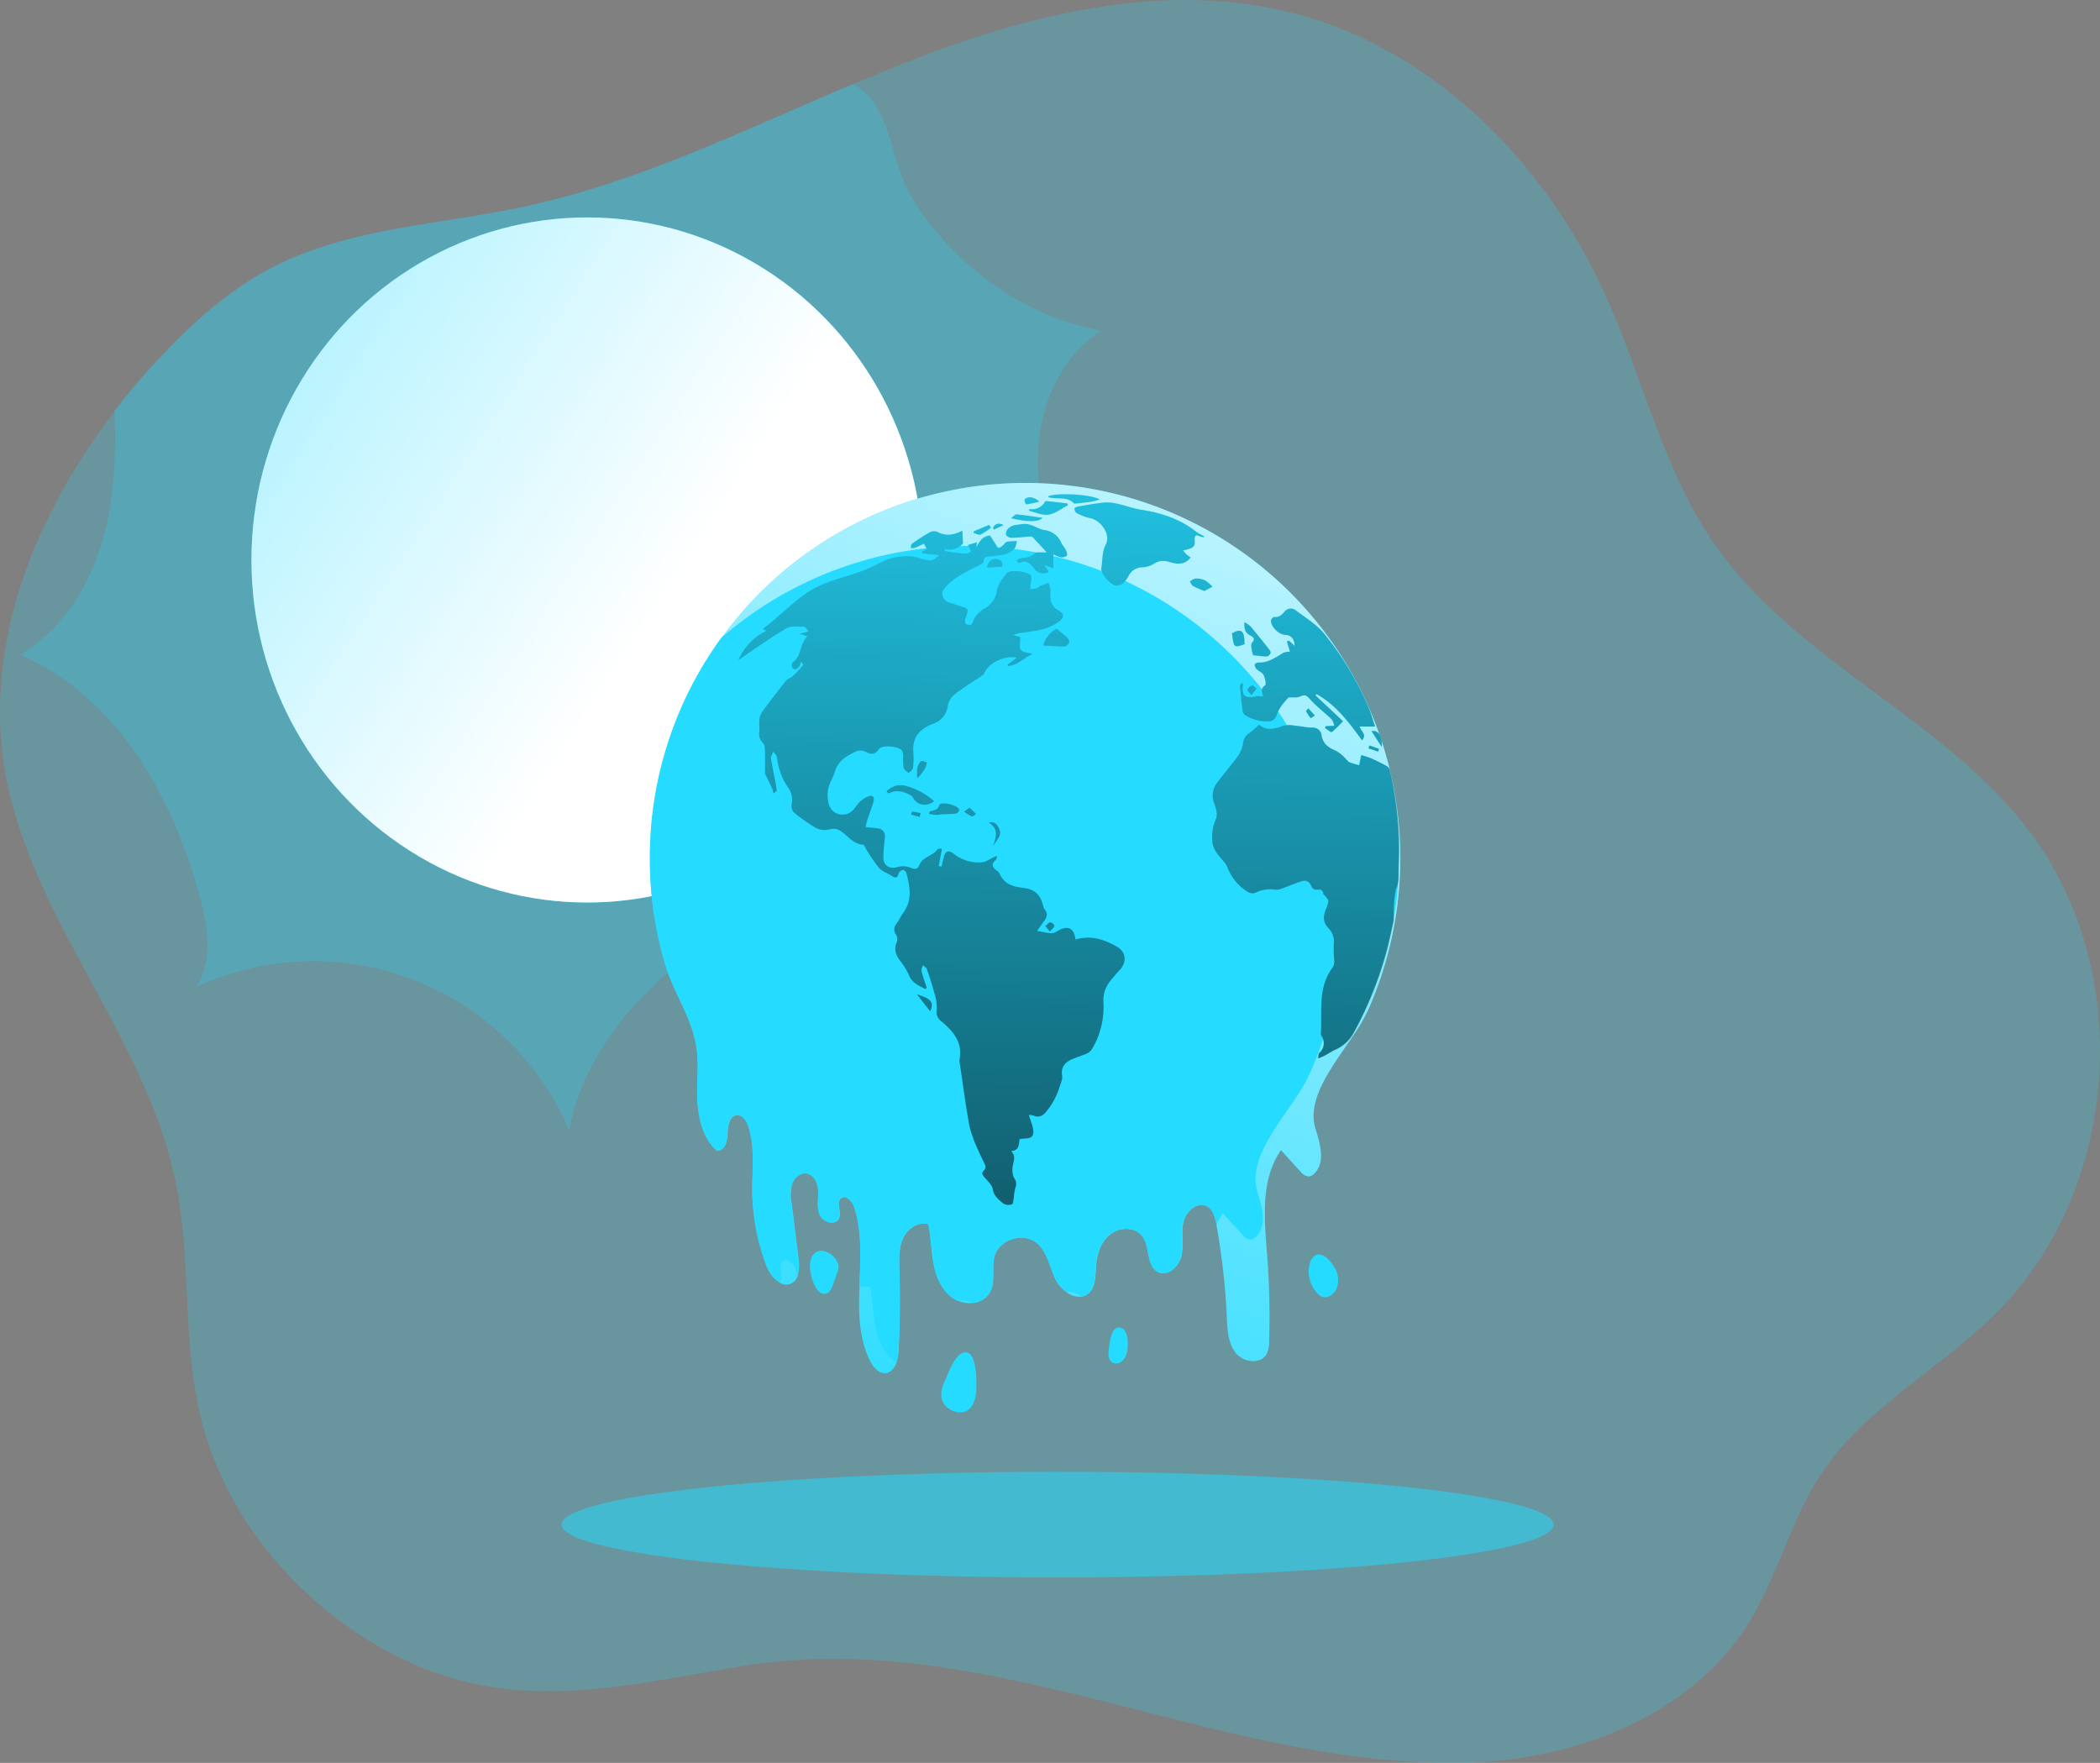 <svg id="Layer_1" data-name="Layer 1" xmlns="http://www.w3.org/2000/svg" xmlns:xlink="http://www.w3.org/1999/xlink" viewBox="0 0 608.15 510.57"><rect x="0" y="0" width="608.15" height="510.57" fill="#808080" stroke="none"/><defs><linearGradient id="linear-gradient" x1="-136.96" y1="-36.06" x2="208.56" y2="187.05" gradientUnits="userSpaceOnUse"><stop offset="0" stop-color="#fff" stop-opacity="0"/><stop offset="0.95" stop-color="#fff"/></linearGradient><linearGradient id="linear-gradient-2" x1="260.65" y1="421.99" x2="429.95" y2="-2.51" xlink:href="#linear-gradient"/><linearGradient id="linear-gradient-3" x1="300.15" y1="85.1" x2="290.28" y2="572.78" gradientUnits="userSpaceOnUse"><stop offset="0" stop-color="#010101" stop-opacity="0"/><stop offset="0.95" stop-color="#010101"/></linearGradient><linearGradient id="linear-gradient-4" x1="408.62" y1="87.36" x2="398.75" y2="575.04" xlink:href="#linear-gradient-3"/><linearGradient id="linear-gradient-5" x1="408.43" y1="87.29" x2="398.55" y2="574.97" xlink:href="#linear-gradient-3"/><linearGradient id="linear-gradient-6" x1="358.64" y1="86.28" x2="348.77" y2="573.96" xlink:href="#linear-gradient-3"/><linearGradient id="linear-gradient-7" x1="328.99" y1="85.68" x2="319.12" y2="573.36" xlink:href="#linear-gradient-3"/><linearGradient id="linear-gradient-8" x1="293.93" y1="84.97" x2="284.06" y2="572.65" xlink:href="#linear-gradient-3"/><linearGradient id="linear-gradient-9" x1="393.51" y1="86.99" x2="383.64" y2="574.67" xlink:href="#linear-gradient-3"/><linearGradient id="linear-gradient-10" x1="335.32" y1="85.81" x2="325.45" y2="573.49" xlink:href="#linear-gradient-3"/><linearGradient id="linear-gradient-11" x1="339.52" y1="85.89" x2="329.64" y2="573.57" xlink:href="#linear-gradient-3"/><linearGradient id="linear-gradient-12" x1="332.25" y1="85.75" x2="322.38" y2="573.42" xlink:href="#linear-gradient-3"/><linearGradient id="linear-gradient-13" x1="303.83" y1="85.17" x2="293.96" y2="572.85" xlink:href="#linear-gradient-3"/><linearGradient id="linear-gradient-14" x1="376.85" y1="86.65" x2="366.98" y2="574.33" xlink:href="#linear-gradient-3"/><linearGradient id="linear-gradient-15" x1="387.94" y1="86.87" x2="378.07" y2="574.55" xlink:href="#linear-gradient-3"/><linearGradient id="linear-gradient-16" x1="325.98" y1="85.62" x2="316.1" y2="573.3" xlink:href="#linear-gradient-3"/><linearGradient id="linear-gradient-17" x1="297.14" y1="85.04" x2="287.26" y2="572.71" xlink:href="#linear-gradient-3"/><linearGradient id="linear-gradient-18" x1="317.03" y1="85.44" x2="307.16" y2="573.12" xlink:href="#linear-gradient-3"/><linearGradient id="linear-gradient-19" x1="299.2" y1="85.08" x2="289.33" y2="572.76" xlink:href="#linear-gradient-3"/><linearGradient id="linear-gradient-20" x1="318.47" y1="85.47" x2="308.6" y2="573.15" xlink:href="#linear-gradient-3"/><linearGradient id="linear-gradient-21" x1="313.17" y1="85.36" x2="303.3" y2="573.04" xlink:href="#linear-gradient-3"/><linearGradient id="linear-gradient-22" x1="327.41" y1="85.65" x2="317.54" y2="573.33" xlink:href="#linear-gradient-3"/><linearGradient id="linear-gradient-23" x1="428.59" y1="87.7" x2="418.71" y2="575.38" xlink:href="#linear-gradient-3"/><linearGradient id="linear-gradient-24" x1="311.35" y1="85.32" x2="301.47" y2="573" xlink:href="#linear-gradient-3"/><linearGradient id="linear-gradient-25" x1="392.21" y1="86.96" x2="382.34" y2="574.64" xlink:href="#linear-gradient-3"/><linearGradient id="linear-gradient-26" x1="335.09" y1="85.8" x2="325.21" y2="573.48" xlink:href="#linear-gradient-3"/><linearGradient id="linear-gradient-27" x1="409.29" y1="87.31" x2="399.41" y2="574.98" xlink:href="#linear-gradient-3"/><linearGradient id="linear-gradient-28" x1="295.62" y1="85.01" x2="285.74" y2="572.68" xlink:href="#linear-gradient-3"/><linearGradient id="linear-gradient-29" x1="317.8" y1="85.45" x2="307.93" y2="573.13" xlink:href="#linear-gradient-3"/><linearGradient id="linear-gradient-30" x1="427.82" y1="87.68" x2="417.95" y2="575.36" xlink:href="#linear-gradient-3"/></defs><title>Global Warming</title><path d="M605.2,381.71C589,397.84,567.44,408.89,554.78,428c-8.87,13.36-12.55,29.59-21,43.2-17,27.27-50.91,40-83.06,40.56-70.86,1.3-137.44-39.86-209-27.94-36.22,6-66.79,14.27-101.15-3.82C113,465.44,91.06,439.14,84.71,408.33c-4.38-21.22-2.14-43.38-6.45-64.59-8.63-42.49-42.39-76.89-49.54-119.66-6.14-36.93,8.9-74,32-104,4.14-5.36,8.52-10.52,13.12-15.39,9.53-10.13,20.05-19.6,32.39-26,22.09-11.46,47.93-12.34,72.3-17.49,33.38-7,64.3-22.27,95.75-35.59q6.58-2.84,13.22-5.47C323.66,5.71,363.49-4.63,401.21,4.83c41,10.28,73.77,43.41,91.13,82,10.87,24,16.65,50.7,31.8,72.33,23.42,33.48,65.43,49.72,90.36,82.08C645.81,281.86,641.6,345.6,605.2,381.71Z" transform="translate(-27.34 -1.19)" fill="#25dbff" opacity="0.24" style="isolation:isolate"/><path d="M377.05,222.22c-36.49-2.25-71.28,14-104.2,29.87-17.36,8.34-34.89,16.83-49.86,29s-27.28,28.54-30.82,47.47A80.51,80.51,0,0,0,84.11,287.08c5-7.47,3.44-17.39,1.12-26.08-7.74-29.14-24.33-58.35-52.1-70.16,12.13-7.12,20.13-19.88,24-33.38,3.44-12.06,3.86-24.79,3.37-37.38,4.14-5.36,8.52-10.52,13.11-15.39,9.54-10.13,20.06-19.6,32.4-26,22.09-11.46,47.93-12.34,72.3-17.49,33.38-7,64.3-22.27,95.75-35.59a15.49,15.49,0,0,1,5.79,4.56c5.64,7.33,6.55,20.33,11.85,28.78,12.06,19.29,32.05,33.8,54.52,38-15,9.61-20.58,29.77-17.53,47.37s13.11,33.1,23.74,47.44Q364.08,207.47,377.05,222.22Z" transform="translate(-27.34 -1.19)" fill="#25dbff" opacity="0.24" style="isolation:isolate"/><ellipse cx="170.05" cy="162.18" rx="97.24" ry="99.21" fill="#25dbff"/><ellipse cx="170.05" cy="162.18" rx="97.24" ry="99.21" fill="url(#linear-gradient)"/><path d="M423.27,294.23c-4.46,9.86-18.41,22.65-15,33.77,1.37,4.42,3,9.92-.35,13.11a2.51,2.51,0,0,1-1.51.81,3.29,3.29,0,0,1-2.45-1.44c-1.9-2-3.75-4.1-5.65-6.17-6.06,8.62-4.8,20.16-4,30.64a234.47,234.47,0,0,1,.56,24.72,8,8,0,0,1-.71,3.65c-1.68,3.12-6.83,2.49-9-.35s-2.39-6.66-2.53-10.24a201.62,201.62,0,0,0-3-26.75c0-.07,0-.18,0-.25-.38-2-.91-4.17-2.66-5.15-2.81-1.58-6.21,1.4-6.91,4.52s.11,6.45-.52,9.57-3.76,6.31-6.67,5c-3.57-1.62-2.34-7.16-4.62-10.35-2-2.84-6.63-2.84-9.4-.63s-3.89,5.86-4.1,9.36c-.21,2.88-.11,6.25-2.42,7.93a4,4,0,0,1-1.68.73,5.76,5.76,0,0,1-4.46-1.33,9.58,9.58,0,0,1-3.19-3.78c-1.68-3.58-2.35-7.89-5.4-10.42-3.85-3.19-10.73-1.08-12.2,3.72-1,3.43.39,7.47-1.37,10.59a6.36,6.36,0,0,1-4.77,3.05,8.79,8.79,0,0,1-4.24-.53,6.18,6.18,0,0,1-1.37-.66c-3.33-2.07-5.08-6-5.85-9.86s-.77-7.85-1.58-11.71c-2.87-.91-6.06,1.23-7.33,4s-1.15,6-1.08,9c.24,7.82.17,15.67-.21,23.49a14.73,14.73,0,0,1-.6,3.4c-.6,1.76-1.65,3.16-3.4,3.23-1.93,0-3.4-1.79-4.28-3.54-3.26-6.52-3.36-13.82-3.08-21.21.28-7.86.91-15.82-1.41-23.15-.56-1.78-2.42-3.92-3.92-2.77s.21,3.93-.56,5.79c-.88,2.14-4.39,1.33-5.44-.7s-.56-4.49-.56-6.77-1-5-3.23-5.47c-1.85-.38-3.71,1.12-4.34,2.95a12,12,0,0,0-.18,5.68c.67,5.33,1.33,10.66,2,16a11.39,11.39,0,0,1-.25,4.87,3.4,3.4,0,0,1-5.12,2.14,10.37,10.37,0,0,1-4-5.26,63.51,63.51,0,0,1-4-21.49c0-6.25.8-12.63-1.13-18.52-.49-1.57-1.57-3.33-3.22-3.26-2.21,0-2.81,3.05-2.81,5.26s-.91,5.23-3.12,5c-3.54-3.16-5-8.07-5.47-12.8s.14-9.5-.1-14.24c-.56-10.45-6.49-17.35-9.29-26.75a106.12,106.12,0,0,1-4.49-30.92,108.35,108.35,0,0,1,20.72-63.85s0,0,0,0a108.63,108.63,0,0,1,187,108.34Z" transform="translate(-27.34 -1.19)" fill="#25dbff"/><path d="M423.27,294.23c-4.46,9.86-18.41,22.65-15,33.77,1.37,4.42,3,9.92-.35,13.11a2.51,2.51,0,0,1-1.51.81,3.29,3.29,0,0,1-2.45-1.44c-1.9-2-3.75-4.1-5.65-6.17-6.06,8.62-4.8,20.16-4,30.64a234.47,234.47,0,0,1,.56,24.72,8,8,0,0,1-.71,3.65c-1.68,3.12-6.83,2.49-9-.35s-2.39-6.66-2.53-10.24a201.62,201.62,0,0,0-3-26.75c0-.07,0-.18,0-.25-.38-2-.91-4.17-2.66-5.15-2.81-1.58-6.21,1.4-6.91,4.52s.11,6.45-.52,9.57-3.76,6.31-6.67,5c-3.57-1.62-2.34-7.16-4.62-10.35-2-2.84-6.63-2.84-9.4-.63s-3.89,5.86-4.1,9.36c-.21,2.88-.11,6.25-2.42,7.93a4,4,0,0,1-1.68.73,5.76,5.76,0,0,1-4.46-1.33,9.58,9.58,0,0,1-3.19-3.78c-1.68-3.58-2.35-7.89-5.4-10.42-3.85-3.19-10.73-1.08-12.2,3.72-1,3.43.39,7.47-1.37,10.59a6.36,6.36,0,0,1-4.77,3.05,8.79,8.79,0,0,1-4.24-.53,6.18,6.18,0,0,1-1.37-.66c-3.33-2.07-5.08-6-5.85-9.86s-.77-7.85-1.58-11.71c-2.87-.91-6.06,1.23-7.33,4s-1.15,6-1.08,9c.24,7.82.17,15.67-.21,23.49a14.73,14.73,0,0,1-.6,3.4c-.6,1.76-1.65,3.16-3.4,3.23-1.93,0-3.4-1.79-4.28-3.54-3.26-6.52-3.36-13.82-3.08-21.21.28-7.86.91-15.82-1.41-23.15-.56-1.78-2.42-3.92-3.92-2.77s.21,3.93-.56,5.79c-.88,2.14-4.39,1.33-5.44-.7s-.56-4.49-.56-6.77-1-5-3.23-5.47c-1.85-.38-3.71,1.12-4.34,2.95a12,12,0,0,0-.18,5.68c.67,5.33,1.33,10.66,2,16a11.39,11.39,0,0,1-.25,4.87,3.4,3.4,0,0,1-5.12,2.14,10.37,10.37,0,0,1-4-5.26,63.51,63.51,0,0,1-4-21.49c0-6.25.8-12.63-1.13-18.52-.49-1.57-1.57-3.33-3.22-3.26-2.21,0-2.81,3.05-2.81,5.26s-.91,5.23-3.12,5c-3.54-3.16-5-8.07-5.47-12.8s.14-9.5-.1-14.24c-.56-10.45-6.49-17.35-9.29-26.75a106.12,106.12,0,0,1-4.49-30.92,108.35,108.35,0,0,1,20.72-63.85s0,0,0,0a108.63,108.63,0,0,1,187,108.34Z" transform="translate(-27.34 -1.19)" fill="url(#linear-gradient-2)"/><path d="M406.47,312.5c-4.42,9.85-18.41,22.62-15,33.77,1.33,4.41,2.95,9.92-.39,13.11a2.41,2.41,0,0,1-1.5.81,3.34,3.34,0,0,1-2.46-1.44l-5.64-6.17a18.8,18.8,0,0,0-1.93,3.4c0-.07,0-.18,0-.25-.38-2-.91-4.17-2.66-5.15-2.81-1.58-6.21,1.4-6.91,4.52s.11,6.45-.52,9.57-3.76,6.31-6.67,5c-3.57-1.62-2.34-7.16-4.62-10.35-2-2.84-6.63-2.84-9.4-.63s-3.89,5.86-4.1,9.36c-.21,2.88-.11,6.25-2.42,7.93a4,4,0,0,1-1.68.73,6.1,6.1,0,0,0-4.46-1.33,9.58,9.58,0,0,1-3.19-3.78c-1.68-3.58-2.35-7.89-5.4-10.42-3.85-3.19-10.73-1.08-12.2,3.72-1,3.43.39,7.47-1.37,10.59a6.36,6.36,0,0,1-4.77,3.05,7.55,7.55,0,0,0-4.24-.53,6.18,6.18,0,0,1-1.37-.66c-3.33-2.07-5.08-6-5.85-9.86s-.77-7.85-1.58-11.71c-2.87-.91-6.06,1.23-7.33,4s-1.15,6-1.08,9c.24,7.82.17,15.67-.21,23.49a14.73,14.73,0,0,1-.6,3.4.26.26,0,0,1-.14-.07c-3.33-2.1-5.08-6-5.86-9.85s-.77-7.85-1.54-11.71a4.81,4.81,0,0,0-3.22.11c.28-7.86.91-15.82-1.41-23.15-.56-1.78-2.42-3.92-3.92-2.77s.21,3.93-.56,5.79c-.88,2.14-4.39,1.33-5.44-.7s-.56-4.49-.56-6.77-1-5-3.23-5.47c-1.85-.38-3.71,1.12-4.34,2.95a12,12,0,0,0-.18,5.68c.67,5.33,1.33,10.66,2,16a11.39,11.39,0,0,1-.25,4.87c-.11-.42-.21-.88-.35-1.3-.56-1.82-2.42-3.93-3.93-2.77s.21,3.93-.56,5.79a1.46,1.46,0,0,1-.28.42,10.37,10.37,0,0,1-4-5.26,63.51,63.51,0,0,1-4-21.49c0-6.25.8-12.63-1.13-18.52-.49-1.57-1.57-3.33-3.22-3.26-2.21,0-2.81,3.05-2.81,5.26s-.91,5.23-3.12,5c-3.54-3.16-5-8.07-5.47-12.8s.14-9.5-.1-14.24c-.56-10.45-6.49-17.35-9.29-26.75a106.12,106.12,0,0,1-4.49-30.92,108.35,108.35,0,0,1,20.72-63.85s0,0,0,0A108.62,108.62,0,0,1,406.47,312.5Z" transform="translate(-27.34 -1.19)" fill="#25dbff"/><path d="M350.8,275.37c-3.68-2.12-7.64-3.4-12-2.07-.46-3.45-2.21-4.25-5.3-2.43a3.2,3.2,0,0,1-1.73.6c-1.3-.09-2.59-.4-4.09-.66.59-.85,1.21-1.77,1.88-2.66.87-1.13,1.41-2.25.32-3.57a2.75,2.75,0,0,1-.42-1c-.86-3.38-2.56-4.91-6-5.27-2.84-.3-5.31-1.14-6.6-4a2.75,2.75,0,0,0-.88-1c-1.24-.91-1.66-1.83-.33-3,.28-.26.31-.8.45-1.21-1.71.46-3,1.75-4.39,1.83a11.52,11.52,0,0,1-8.16-2.46c-1.4-1.15-2.43-.87-2.89.94-.24.92-.44,1.84-.66,2.76l-.81-.17c.31-1.61.61-3.22.94-5-.39,0-1.11-.1-1.28.15-1.37,2-4.3,2.13-5.27,4.59-.48,1.23-1.32,1.29-2.6.75a5.6,5.6,0,0,0-3.59-.22c-2.44.76-4.3-.35-4.23-2.95.06-1.89.27-3.78.42-5.67a2.14,2.14,0,0,0-2-2.53c-1.11-.18-2.23-.26-3.58-.41.19-.79.31-1.45.52-2.08.56-1.68,1.2-3.34,1.72-5s-.17-2.34-1.66-1.7a7.55,7.55,0,0,0-3.11,2.47c-1.08,1.56-2.18,2.77-4.2,2.71a4,4,0,0,1-3.91-3.06,9.32,9.32,0,0,1-.17-4.42c.36-1.7,1.41-3.24,1.9-4.92,1-3.31,3.64-4.73,6.42-6a3.35,3.35,0,0,1,2.53.23c1.62.86,2.77.81,3.87-.83.87-1.3,6-.79,6.74.62a4.78,4.78,0,0,1,.23,1.84,14.27,14.27,0,0,0,.15,3c.16.59.93,1,1.43,1.5.44-.46,1.2-.89,1.26-1.4a21.82,21.82,0,0,0,.12-4.71c-.38-4.34,2.08-6.77,5.68-8.15a6.19,6.19,0,0,0,4.28-5.05c.4-2.69,2.41-3.78,4.23-5.1s4-2.62,5.91-3.94a2,2,0,0,0,.52-.77c1.35-2.85,5.93-5,9.35-4.3l-2.66,2,.28.45c2.69-.29,4.51-2.47,6.94-3.46-1.2-.5-2.84-.45-3.4-1.2s-.13-2.35-.13-3.7l-2.1-.66c1-.28,1.42-.46,1.87-.53a63.64,63.64,0,0,0,6.92-1.17,14,14,0,0,0,4.81-2.42c1.41-1.14,1-2.27-.67-3.08a3.54,3.54,0,0,1-.84-.67c-1.35-1.31-1.47-2.89-1.25-4.67A7.32,7.32,0,0,0,331,170c-.78.28-1.58.54-2.35.87-.4.17-.72.57-1.13.69a11.92,11.92,0,0,1-1.9.28c.08-.59.19-1.17.23-1.77s.34-1.7,0-2.2c-.85-1.24-6.06-1.83-6.95-.7-1.22,1.55-2.59,3.34-2.88,5.18a6.72,6.72,0,0,1-3.84,5.19A9,9,0,0,0,309.7,180c-.64.84-.64,2.68-2.1,2.14s-.53-2.07-.23-3.12.27-1.57-.79-1.91c-1.55-.49-3.1-1-4.63-1.55-1.38-.48-2.19-2.37-1.47-3.41,2.31-3.3,5.86-4.89,9.26-6.69.89-.47,2.45-1.05,2.46-1.6,0-1.42.87-1.38,1.68-1.51a40.78,40.78,0,0,0,4.32-.55,6.71,6.71,0,0,0,2.82-1.62c.53-.5.58-1.49.85-2.26a19.77,19.77,0,0,0-2.89.16c-.43.08-.75.65-1.14,1s-1,.8-1.38,1l-2.41-3.81c-2.18.22-3.15,1.79-4,3.52.05-.38.11-.76.23-1.56l-2.62.8c.28.58.56,1.17.9,1.9-.35.17-.85.61-1.33.59-1.53-.05-3.06-.25-4.58-.43a17.54,17.54,0,0,1-1.72-.36c0-.18,0-.36,0-.54a5.1,5.1,0,0,0,5.29-1.61c-.08-1.48-.13-2.54-.19-3.71-2.38,1.26-4.79,1.72-7.33.32a2.69,2.69,0,0,0-2.18.21,55.77,55.77,0,0,0-5.09,3.28c-.28.19-.25.82-.37,1.25a4.34,4.34,0,0,0,1.31-.09c.93-.38,1.81-.86,2.53-1.21.41.79.63,1.21.84,1.63l-1.38.67c0,.19,0,.37,0,.55l5.07.48c-.95.63-1.65,1.46-2.44,1.54a8,8,0,0,1-3.07-.61c-4.71-1.42-9-.28-13.12,2a34.35,34.35,0,0,1-5.35,2.2c-3.56,1.25-7.28,2.13-10.69,3.69-6.31,2.87-10.76,8.32-16.26,12.33-.09.07-.12.21-.2.36l1,.41a16.71,16.71,0,0,0-8.09,8.41,7.77,7.77,0,0,0,1.27-.84c4.19-2.81,8.29-5.77,12.64-8.29,1.35-.78,3.39-.46,5.11-.45.39,0,.78.82,1.25,1.35l-2.55.7,2.28.71c-2.38,2.15-1.63,5.62-4.22,7.48-.31.22-.37,1-.27,1.49a1.19,1.19,0,0,0,1,.58,2.66,2.66,0,0,0,1.17-1,4,4,0,0,0,.37-1.19c.46.33.77.87.64,1a36.51,36.51,0,0,1-3,3.2c-.56.53-1.48.73-1.95,1.31-2.43,3.05-4.81,6.14-7.1,9.31a5.23,5.23,0,0,0-.62,2.5c-.09,1,.09,2,0,3a3.42,3.42,0,0,0,1.06,3.22c.54.47.56,1.67.59,2.55.07,2.08,0,4.16,0,6.24a.87.87,0,0,0,.13.36c.64,1.32,1.31,2.64,1.92,4a10.19,10.19,0,0,1,.42,1.46l.94-.75c-.08-.6-.13-1.2-.25-1.78-.48-2.54-1-5.07-1.42-7.62-.09-.6.42-1.29.66-1.93.37.54,1,1,1.07,1.62a18.91,18.91,0,0,0,3.17,8.69,6.21,6.21,0,0,1,1.1,4.83,3,3,0,0,0,.54,2.38,47.32,47.32,0,0,0,6.65,4.66,5.88,5.88,0,0,0,3.81.31,3.8,3.8,0,0,1,3.49.7c1.94,1.42,3.46,3.58,6.2,3.76.3,0,.54.77.81,1.18a50.63,50.63,0,0,0,3.77,5.52c.91,1,2.44,1.51,3.66,2.29,1,.63,1.67.84,2-.65a1.83,1.83,0,0,1,1.24-1.07c.3-.05,1,.63,1.07,1.08,1,3.85,1.71,7.68-.88,11.27-.74,1-1.25,2.21-2,3.22a2.5,2.5,0,0,0-.1,3.27,2.59,2.59,0,0,1,.15,2.11c-.87,2-.27,3.66.91,5.3a19,19,0,0,1,2.59,4.15c.89,2.39,2.9,3.1,4.77,4.11l.42-.33c-.52-1.61-1.1-3.21-1.5-4.84-.13-.53.24-1.17.38-1.76.4.39,1,.71,1.16,1.18.77,2.2,1.51,4.43,2.09,6.69a13.83,13.83,0,0,1,.77,5,3.37,3.37,0,0,0,1.42,3.49c3.41,2.85,6.12,6.1,5.17,11a3.63,3.63,0,0,0,.09,1.13c.89,6,1.66,12,2.76,18a37.41,37.41,0,0,0,2.5,7c.62,1.55,1.48,3,2.11,4.55a1.55,1.55,0,0,1-.33,1.38c-1,.92-.36,1.48.25,2.21.84,1,2,2,2.22,3.2.36,2.08,1.78,3.16,3.15,4.28a3.09,3.09,0,0,0,2.44.17c.35-.11.41-1.22.53-1.89a18.09,18.09,0,0,1,.45-2.9,2.76,2.76,0,0,0-.34-2.8,5.09,5.09,0,0,1-.49-2.73c0-1.68,1.33-3.39-.42-5.1,2.44-.15,2.24-2,2.46-3.4,1.55-.53,3.92.33,4-2.09,0-1.6-.81-3.22-1.29-4.94a4,4,0,0,1,1.2.11c1.74.73,2.85.2,4-1.31a20.55,20.55,0,0,0,3.61-6.74c.32-1.13,1-2.34.82-3.4-.4-2.4.67-3.78,2.59-4.69,1.46-.69,3-1.11,4.52-1.77a3.53,3.53,0,0,0,1.59-1.39,23.89,23.89,0,0,0,3.27-13.44,8.61,8.61,0,0,1,1.82-6c.88-1.16,1.86-2.25,2.83-3.33C353.71,279.91,353.55,277,350.8,275.37Z" transform="translate(-27.34 -1.19)" fill="#25dbff"/><path d="M432.3,251.53a100.5,100.5,0,0,0-2.58-27.44,2.08,2.08,0,0,0-1-1.15c-1.48-.81-3-1.56-4.54-2.23a26.23,26.23,0,0,0-2.71-.86c-.26,1.26-.42,2.08-.59,2.9a22.35,22.35,0,0,1-2.82-.84c-.48-.2-.78-.79-1.2-1.15a11.63,11.63,0,0,0-2.74-2.18c-2.14-.87-3.74-2-4.13-4.45a2.52,2.52,0,0,0-2.8-2.25c-1.69,0-3.37-.45-5.07-.58a8.14,8.14,0,0,0-3.52.09c-2.51,1-4.84,1.33-6.79-.41a23.54,23.54,0,0,1-2.87,2.5,3.86,3.86,0,0,0-1.78,3.1,8.47,8.47,0,0,1-1.44,3.49c-2,2.76-4.27,5.32-6.27,8.07a6,6,0,0,0-.5,5.94c.47,1.31.9,3.09.39,4.22a12.79,12.79,0,0,0-1,6.94,6.56,6.56,0,0,0,1.11,2.73c1,1.56,2.68,2.85,3.29,4.53a14.32,14.32,0,0,0,5.69,6.85,2.58,2.58,0,0,0,2.23.38,9.84,9.84,0,0,1,6.07-.91,5.29,5.29,0,0,0,2.14-.52c1.83-.64,3.61-1.46,5.47-2a2.1,2.1,0,0,1,2.66,1.55,1.82,1.82,0,0,0,1.43.95c1.09-.07,1.91-.11,2,1.27,0,.21.42.36.58.58.34.46.91,1,.88,1.43a9.34,9.34,0,0,1-.78,2.51c-.77,2-.78,3.66.81,5.39a5.4,5.4,0,0,1,1.54,4.52,34.59,34.59,0,0,0,.11,4.54,3.83,3.83,0,0,1-.35,2.15c-4.5,5.87-3.09,12.78-3.51,19.36a1,1,0,0,0,.14.54,3.64,3.64,0,0,1-.57,5c-.24.24-.18.76-.35,1.61.9-.38,1.44-.57,1.94-.84,1-.54,1.93-1.21,3-1.68a11.27,11.27,0,0,0,5.35-4.88,107.18,107.18,0,0,0,9.26-22.57c1-3.3,1.6-6.69,2.37-10A79.65,79.65,0,0,0,432.3,251.53Z" transform="translate(-27.34 -1.19)" fill="#25dbff"/><path d="M399.57,185.06c1.62.07,2.67,1.19,2.69,3.18l-1.65-1.53-.6.23c.29,1,.58,1.95.89,3a5.3,5.3,0,0,0-1.88.3c-2.31,1.37-4.47,3-7.39,2.83-.32,0-.94.41-.95.65a1.91,1.91,0,0,0,.57,1.26c.62.61,1.64,1,2,1.68.45.92.84,2.79.48,3-1.54,1-.85,2.1-.6,3.25a8,8,0,0,0-1.85-.09c-3.54.73-4.35,0-4-3.55,0-.06-.17-.14-.37-.31-.18.34-.49.65-.46.94.21,2.45.44,4.9.76,7.33a1.86,1.86,0,0,0,.84,1.16,11.63,11.63,0,0,0,6.51,1.71,2.39,2.39,0,0,0,2.49-1.82,12,12,0,0,1,1.47-2.78,27,27,0,0,1,2-2.32c1.08-.07,2.39.18,3.35-.28,1.3-.64,1.91-.27,2.71.66a36.27,36.27,0,0,0,3.08,3c1.11,1,2.31,1.94,3.36,3a5.58,5.58,0,0,1,.71,1.82l-2.45.1c-.08.19-.17.38-.25.56.68.42,1.74,1.35,2,1.18a31.54,31.54,0,0,0,3.24-3.15l-8-7.5.34-.35c5.63,3.14,9.4,8.19,13.17,13.39,1.53-1.77-.36-2.57-.66-4h4.45c-.64-1.88-1.09-3.62-1.79-5.24a89.29,89.29,0,0,0-13-21.71c-2.17-2.6-5.21-4.49-8-6.56a2.32,2.32,0,0,0-3.42.2c-.79.95-1.59,1.75-3,1.56-.28,0-.94.67-.95,1.05C395.36,182.72,397.67,185,399.57,185.06Z" transform="translate(-27.34 -1.19)" fill="#25dbff"/><path d="M370.94,161.75a12.9,12.9,0,0,1-1-1.15c2.94-.61,3.56-1,3.39-2.94-.14-1.63.47-1.6,1.62-1.08a4.36,4.36,0,0,0,1,.21l.07-.33a14,14,0,0,1-2.12-1.16c-4.68-3.74-10.1-5.56-15.95-6.46-2.4-.36-4.71-1.26-7.1-1.78a12.66,12.66,0,0,0-3.87-.32c-2.43.24-4.84.7-7.25,1.12-.45.08-1.15.29-1.21.56a1.45,1.45,0,0,0,.51,1.29,13.5,13.5,0,0,0,3.8,1.5c3.24.49,6.26,4.75,4.77,7.6-1.19,2.28-.92,4.6-1.32,6.89-.28,1.68,2.76,5.13,4.47,5.09a3.42,3.42,0,0,0,2-.82,7.77,7.77,0,0,0,1.43-2,4.48,4.48,0,0,1,4.14-2.47,7,7,0,0,0,3.14-1,5,5,0,0,1,4.22-.64c2,.59,4.48,1.32,6.49-1.21A13.48,13.48,0,0,1,370.94,161.75Z" transform="translate(-27.34 -1.19)" fill="#25dbff"/><path d="M320.35,156.94c1.77,0,3.54-.24,5.31-.36a1,1,0,0,1,.71.16c1.31,1.38,2.59,2.79,4.09,4.43-1.51.08-2.77-.22-3.43.28a5.54,5.54,0,0,1-3.58,1.34,5,5,0,0,0-1.65.61c0,.17.05.35.08.52.27.1.62.36.8.27,2.16-1,3.08.42,4.24,1.83a3.24,3.24,0,0,0,4.17.79l-1.35-2,2.64,1v-4.05a10.32,10.32,0,0,0,2.18.83,2.43,2.43,0,0,0,1.73-.43c.22-.2,0-1.08-.21-1.55-.41-.84-1.12-1.55-1.48-2.41a6,6,0,0,0-4.58-3.46c-2.31-.29-4-2.14-6.68-1.76-1.58.23-3,.17-4.1,1.38a2.15,2.15,0,0,0-.55,1.79A2.06,2.06,0,0,0,320.35,156.94Z" transform="translate(-27.34 -1.19)" fill="#25dbff"/><path d="M297.84,233.22a20.26,20.26,0,0,0-8.36-4.48,6.26,6.26,0,0,0-3,.09,10.18,10.18,0,0,0-2.42,1.47l.48.68,1.37-.48c1.61-.57,5.13.49,5.83,1.74C293,234.44,295.64,235,297.84,233.22Z" transform="translate(-27.34 -1.19)" fill="#25dbff"/><path d="M389.38,185.22c.92.46,1.6,1,.5,2.16-.33.34-.13,1.26-.08,1.91a11.34,11.34,0,0,0,.45,1.68c1.18.12,2.54.32,3.91.36.37,0,.84-.45,1.08-.81a1.1,1.1,0,0,0-.16-1q-2.73-3.5-5.57-6.91a8.59,8.59,0,0,0-1.77-1.21C387.57,183.32,387.92,184.48,389.38,185.22Z" transform="translate(-27.34 -1.19)" fill="#25dbff"/><path d="M337,187.14c.13-.33-.32-1-.67-1.35-.81-.8-1.72-1.49-3-2.53a8,8,0,0,0-3.89,4.88c2.26.12,4.25.32,6.23.28C336.18,188.41,336.81,187.67,337,187.14Z" transform="translate(-27.34 -1.19)" fill="#25dbff"/><path d="M338.4,147c.12.12.49,0,.74,0,1.44-.16,2.89-.28,4.32-.51a18.19,18.19,0,0,0,2.37-.67c-3.2-1.68-13.34-1.9-15-.84.09.09.17.21.27.24C333.48,145.92,336.32,144.87,338.4,147Z" transform="translate(-27.34 -1.19)" fill="#25dbff"/><path d="M325.38,148.62l0,.53c1.88.42,3.85,1.39,5.62,1.1,2-.32,3.77-1.78,5.64-2.75l-.19-.51c-2-.22-3.95-.46-5.92-.67-.18,0-.46,0-.53.14A4.39,4.39,0,0,1,325.38,148.62Z" transform="translate(-27.34 -1.19)" fill="#25dbff"/><path d="M299.73,237.06c1.53-.08,3.07-.07,4.59-.26a1.4,1.4,0,0,0,.8-1.12c-.35-1.36-5.45-2.5-5.79-1.31-.48,1.68-1.79,1.43-2.82,1.89,0,.22-.07.44-.1.66.64.1,1.28.23,1.93.27A13.31,13.31,0,0,0,299.73,237.06Z" transform="translate(-27.34 -1.19)" fill="#25dbff"/><path d="M376.34,169.29a6.08,6.08,0,0,0-2.74-.54c-.57,0-1.14.53-1.7.82.31.48.52,1.13,1,1.39a28.25,28.25,0,0,0,3.25,1.4l2.31-1.26A11,11,0,0,0,376.34,169.29Z" transform="translate(-27.34 -1.19)" fill="#25dbff"/><path d="M387.76,187.76c0-3.93-.87-4.71-3.66-3.15C384.66,188.87,384.66,188.87,387.76,187.76Z" transform="translate(-27.34 -1.19)" fill="#25dbff"/><path d="M329.2,151.15c-2.52-.35-5-.74-7.49-1-.41,0-.88.59-1.61,1.12C325,152.46,328.32,152.39,329.2,151.15Z" transform="translate(-27.34 -1.19)" fill="#25dbff"/><path d="M295.78,222c-.57-.15-1.24-.55-1.67-.37s-.7.92-.95,1.46a3.16,3.16,0,0,0-.25,1.15c0,.73,0,1.47,0,2.21l.51-.2c.61-.83,1.28-1.62,1.81-2.49A7.86,7.86,0,0,0,295.78,222Z" transform="translate(-27.34 -1.19)" fill="#25dbff"/><path d="M313.19,165.58l4.38-.27c.26-1.25-.17-2-1.59-2.22S313.4,163.89,313.19,165.58Z" transform="translate(-27.34 -1.19)" fill="#25dbff"/><path d="M292.88,289.17l3.85,4.95C297.89,291.41,297,290.44,292.88,289.17Z" transform="translate(-27.34 -1.19)" fill="#25dbff"/><path d="M316.66,241.15c-.47-.91-.89-2.13-3-1.75,3.17,2,2,4.42,1.3,6.85C315.76,244.53,317.75,243.26,316.66,241.15Z" transform="translate(-27.34 -1.19)" fill="#25dbff"/><path d="M311.34,156a17.05,17.05,0,0,0,3-2l-.57-.79-4.43,1.87-.09.46C309.94,155.7,310.8,156.24,311.34,156Z" transform="translate(-27.34 -1.19)" fill="#25dbff"/><path d="M328.34,146.47c-1.62-1.53-3.56-1.61-4.28-.58-.18.27.34,1.42.44,1.4C325.63,147.14,326.75,146.84,328.34,146.47Z" transform="translate(-27.34 -1.19)" fill="#25dbff"/><path d="M427.52,217.58c.1-3.36-1-5-3-4.65Z" transform="translate(-27.34 -1.19)" fill="#25dbff"/><path d="M308.77,237.64c.28.11.82-.47,1.24-.73l-1.92-1.8-1.54,1.16A13.3,13.3,0,0,0,308.77,237.64Z" transform="translate(-27.34 -1.19)" fill="#25dbff"/><path d="M391.25,200.64c-.45-.33-1-1-1.34-.92a2.2,2.2,0,0,0-1.33,1.21c-.1.25.57.82,1.16,1.61Z" transform="translate(-27.34 -1.19)" fill="#25dbff"/><path d="M330.05,269.39c.35.44.71.87,1.3,1.59.62-.7,1.25-1.12,1.34-1.63.06-.3-.8-1.09-1.18-1.05S330.53,269,330.05,269.39Z" transform="translate(-27.34 -1.19)" fill="#25dbff"/><path d="M405.57,207.2a12.32,12.32,0,0,0,1.36,2s.57-.36,1.21-.77l-1.93-2.1C406,206.64,405.5,207.06,405.57,207.2Z" transform="translate(-27.34 -1.19)" fill="#25dbff"/><path d="M291.14,237.11l2.52.7c.1-.38.19-.76.29-1.14-.79-.16-1.58-.36-2.38-.44C291.45,236.22,291.28,236.8,291.14,237.11Z" transform="translate(-27.34 -1.19)" fill="#25dbff"/><path d="M318,153.25c-1.6-.8-2.56-.33-3.14.89l.31.44Z" transform="translate(-27.34 -1.19)" fill="#25dbff"/><path d="M423.63,217.94l2.81.95.29-.81-2.8-1Z" transform="translate(-27.34 -1.19)" fill="#25dbff"/><path d="M350.8,275.37c-3.68-2.12-7.64-3.4-12-2.07-.46-3.45-2.21-4.25-5.3-2.43a3.2,3.2,0,0,1-1.73.6c-1.3-.09-2.59-.4-4.09-.66.59-.85,1.21-1.77,1.88-2.66.87-1.13,1.41-2.25.32-3.57a2.75,2.75,0,0,1-.42-1c-.86-3.38-2.56-4.91-6-5.27-2.84-.3-5.31-1.14-6.6-4a2.75,2.75,0,0,0-.88-1c-1.24-.91-1.66-1.83-.33-3,.28-.26.31-.8.45-1.21-1.71.46-3,1.75-4.39,1.83a11.52,11.52,0,0,1-8.16-2.46c-1.4-1.15-2.43-.87-2.89.94-.24.92-.44,1.84-.66,2.76l-.81-.17c.31-1.61.61-3.22.94-5-.39,0-1.11-.1-1.28.15-1.37,2-4.3,2.13-5.27,4.59-.48,1.23-1.32,1.29-2.6.75a5.6,5.6,0,0,0-3.59-.22c-2.44.76-4.3-.35-4.23-2.95.06-1.89.27-3.78.42-5.67a2.14,2.14,0,0,0-2-2.53c-1.11-.18-2.23-.26-3.58-.41.19-.79.31-1.45.52-2.08.56-1.68,1.2-3.34,1.72-5s-.17-2.34-1.66-1.7a7.55,7.55,0,0,0-3.11,2.47c-1.08,1.56-2.18,2.77-4.2,2.71a4,4,0,0,1-3.91-3.06,9.32,9.32,0,0,1-.17-4.42c.36-1.7,1.41-3.24,1.9-4.92,1-3.31,3.64-4.73,6.42-6a3.35,3.35,0,0,1,2.53.23c1.62.86,2.77.81,3.87-.83.87-1.3,6-.79,6.74.62a4.78,4.78,0,0,1,.23,1.84,14.27,14.27,0,0,0,.15,3c.16.59.93,1,1.43,1.5.44-.46,1.2-.89,1.26-1.4a21.82,21.82,0,0,0,.12-4.71c-.38-4.34,2.08-6.77,5.68-8.15a6.19,6.19,0,0,0,4.28-5.05c.4-2.69,2.41-3.78,4.23-5.1s4-2.62,5.91-3.94a2,2,0,0,0,.52-.77c1.35-2.85,5.93-5,9.35-4.3l-2.66,2,.28.45c2.69-.29,4.51-2.47,6.94-3.46-1.2-.5-2.84-.45-3.4-1.2s-.13-2.35-.13-3.7l-2.1-.66c1-.28,1.42-.46,1.87-.53a63.64,63.64,0,0,0,6.92-1.17,14,14,0,0,0,4.81-2.42c1.41-1.14,1-2.27-.67-3.08a3.54,3.54,0,0,1-.84-.67c-1.35-1.31-1.47-2.89-1.25-4.67A7.32,7.32,0,0,0,331,170c-.78.28-1.58.54-2.35.87-.4.17-.72.57-1.13.69a11.92,11.92,0,0,1-1.9.28c.08-.59.19-1.17.23-1.77s.34-1.7,0-2.2c-.85-1.24-6.06-1.83-6.95-.7-1.22,1.55-2.59,3.34-2.88,5.18a6.72,6.72,0,0,1-3.84,5.19A9,9,0,0,0,309.7,180c-.64.84-.64,2.68-2.1,2.14s-.53-2.07-.23-3.12.27-1.57-.79-1.91c-1.55-.49-3.1-1-4.63-1.55-1.38-.48-2.19-2.37-1.47-3.41,2.31-3.3,5.86-4.89,9.26-6.69.89-.47,2.45-1.05,2.46-1.6,0-1.42.87-1.38,1.68-1.51a40.78,40.78,0,0,0,4.32-.55,6.71,6.71,0,0,0,2.82-1.62c.53-.5.58-1.49.85-2.26a19.77,19.77,0,0,0-2.89.16c-.43.08-.75.65-1.14,1s-1,.8-1.38,1l-2.41-3.81c-2.18.22-3.15,1.79-4,3.52.05-.38.11-.76.23-1.56l-2.62.8c.28.58.56,1.17.9,1.9-.35.17-.85.61-1.33.59-1.53-.05-3.06-.25-4.58-.43a17.54,17.54,0,0,1-1.72-.36c0-.18,0-.36,0-.54a5.1,5.1,0,0,0,5.29-1.61c-.08-1.48-.13-2.54-.19-3.71-2.38,1.26-4.79,1.72-7.33.32a2.69,2.69,0,0,0-2.18.21,55.77,55.77,0,0,0-5.09,3.28c-.28.19-.25.82-.37,1.25a4.34,4.34,0,0,0,1.31-.09c.93-.38,1.81-.86,2.53-1.21.41.79.63,1.21.84,1.63l-1.38.67c0,.19,0,.37,0,.55l5.07.48c-.95.63-1.65,1.46-2.44,1.54a8,8,0,0,1-3.07-.61c-4.71-1.42-9-.28-13.12,2a34.35,34.35,0,0,1-5.35,2.2c-3.56,1.25-7.28,2.13-10.69,3.69-6.31,2.87-10.76,8.32-16.26,12.33-.09.07-.12.21-.2.36l1,.41a16.71,16.71,0,0,0-8.09,8.41,7.77,7.77,0,0,0,1.27-.84c4.19-2.81,8.29-5.77,12.64-8.29,1.35-.78,3.39-.46,5.11-.45.39,0,.78.82,1.25,1.35l-2.55.7,2.28.71c-2.38,2.15-1.63,5.62-4.22,7.48-.31.22-.37,1-.27,1.49a1.19,1.19,0,0,0,1,.58,2.66,2.66,0,0,0,1.17-1,4,4,0,0,0,.37-1.19c.46.33.77.87.64,1a36.51,36.51,0,0,1-3,3.2c-.56.53-1.48.73-1.95,1.31-2.43,3.05-4.81,6.14-7.1,9.31a5.23,5.23,0,0,0-.62,2.5c-.09,1,.09,2,0,3a3.42,3.42,0,0,0,1.06,3.22c.54.47.56,1.67.59,2.55.07,2.08,0,4.16,0,6.24a.87.87,0,0,0,.13.36c.64,1.32,1.31,2.64,1.92,4a10.19,10.19,0,0,1,.42,1.46l.94-.75c-.08-.6-.13-1.2-.25-1.78-.48-2.54-1-5.07-1.42-7.62-.09-.6.42-1.29.66-1.93.37.54,1,1,1.07,1.62a18.91,18.91,0,0,0,3.17,8.69,6.21,6.21,0,0,1,1.1,4.83,3,3,0,0,0,.54,2.38,47.32,47.32,0,0,0,6.65,4.66,5.88,5.88,0,0,0,3.81.31,3.8,3.8,0,0,1,3.49.7c1.94,1.42,3.46,3.58,6.2,3.76.3,0,.54.77.81,1.18a50.63,50.63,0,0,0,3.77,5.52c.91,1,2.44,1.51,3.66,2.29,1,.63,1.67.84,2-.65a1.83,1.83,0,0,1,1.24-1.07c.3-.05,1,.63,1.07,1.08,1,3.85,1.71,7.68-.88,11.27-.74,1-1.25,2.21-2,3.22a2.5,2.5,0,0,0-.1,3.27,2.59,2.59,0,0,1,.15,2.11c-.87,2-.27,3.66.91,5.3a19,19,0,0,1,2.59,4.15c.89,2.39,2.9,3.1,4.77,4.11l.42-.33c-.52-1.61-1.1-3.21-1.5-4.84-.13-.53.24-1.17.38-1.76.4.39,1,.71,1.16,1.18.77,2.2,1.51,4.43,2.09,6.69a13.83,13.83,0,0,1,.77,5,3.37,3.37,0,0,0,1.42,3.49c3.41,2.85,6.12,6.1,5.17,11a3.63,3.63,0,0,0,.09,1.13c.89,6,1.66,12,2.76,18a37.41,37.41,0,0,0,2.5,7c.62,1.55,1.48,3,2.11,4.55a1.55,1.55,0,0,1-.33,1.38c-1,.92-.36,1.48.25,2.21.84,1,2,2,2.22,3.2.36,2.08,1.78,3.16,3.15,4.28a3.09,3.09,0,0,0,2.44.17c.35-.11.41-1.22.53-1.89a18.09,18.09,0,0,1,.45-2.9,2.76,2.76,0,0,0-.34-2.8,5.09,5.09,0,0,1-.49-2.73c0-1.68,1.33-3.39-.42-5.1,2.44-.15,2.24-2,2.46-3.4,1.55-.53,3.92.33,4-2.09,0-1.6-.81-3.22-1.29-4.94a4,4,0,0,1,1.2.11c1.74.73,2.85.2,4-1.31a20.55,20.55,0,0,0,3.61-6.74c.32-1.13,1-2.34.82-3.4-.4-2.4.67-3.78,2.59-4.69,1.46-.69,3-1.11,4.52-1.77a3.53,3.53,0,0,0,1.59-1.39,23.89,23.89,0,0,0,3.27-13.44,8.61,8.61,0,0,1,1.82-6c.88-1.16,1.86-2.25,2.83-3.33C353.71,279.91,353.55,277,350.8,275.37Z" transform="translate(-27.34 -1.19)" fill="url(#linear-gradient-3)"/><path d="M431.76,258.39a8.89,8.89,0,0,0,.61-3.22c0-1.67.07-3.54.07-3.57.08-1.57.12-3.15.11-4.72a102.46,102.46,0,0,0-2.69-22.72,2.1,2.1,0,0,0-1-1.15c-1.49-.81-3-1.56-4.55-2.23a26.23,26.23,0,0,0-2.71-.86c-.25,1.26-.42,2.08-.59,2.9a24.1,24.1,0,0,1-2.82-.83c-.48-.21-.78-.8-1.2-1.16a11.43,11.43,0,0,0-2.74-2.18c-2.14-.87-3.74-2-4.13-4.45a2.52,2.52,0,0,0-2.79-2.25c-1.7,0-3.38-.45-5.08-.58a8.08,8.08,0,0,0-3.51.09c-2.52,1-4.85,1.33-6.8-.41a22.81,22.81,0,0,1-2.87,2.5,3.86,3.86,0,0,0-1.78,3.1,8,8,0,0,1-1.43,3.47c-2,2.76-4.28,5.33-6.28,8.09a6,6,0,0,0-.5,5.94c.47,1.31.9,3.09.39,4.22a12.79,12.79,0,0,0-1,6.94,6.69,6.69,0,0,0,1.11,2.73c1,1.56,2.68,2.85,3.29,4.53a14.32,14.32,0,0,0,5.69,6.85,2.58,2.58,0,0,0,2.23.38,9.84,9.84,0,0,1,6.07-.91,5.25,5.25,0,0,0,2.14-.52c1.83-.64,3.61-1.46,5.47-2,1.24-.34,2.18.27,2.68,1.62a1.52,1.52,0,0,0,1.42.88c1.08-.07,1.9-.1,2,1.27,0,.21.42.36.58.58.34.46.91,1,.88,1.43a9.34,9.34,0,0,1-.78,2.51c-.77,2-.78,3.66.81,5.39a5.41,5.41,0,0,1,1.54,4.52,34.59,34.59,0,0,0,.11,4.54,3.83,3.83,0,0,1-.35,2.15c-4.5,5.87-3.09,12.78-3.51,19.36a.93.93,0,0,0,.14.54,3.64,3.64,0,0,1-.57,5c-.24.24-.18.77-.35,1.61.9-.38,1.44-.57,1.94-.84,1-.54,1.94-1.21,3-1.68a11.23,11.23,0,0,0,5.35-4.88,107.18,107.18,0,0,0,9.26-22.57c.95-3.3,1.6-6.69,2.37-10C430.91,267.8,430.84,260.87,431.76,258.39Z" transform="translate(-27.34 -1.19)" fill="url(#linear-gradient-4)"/><path d="M399.57,185.06c1.62.07,2.67,1.19,2.69,3.18l-1.65-1.53-.6.23c.29,1,.58,1.95.89,3a5.3,5.3,0,0,0-1.88.3c-2.31,1.37-4.47,3-7.39,2.83-.32,0-.94.41-.95.65a1.91,1.91,0,0,0,.57,1.26c.62.61,1.64,1,2,1.68.45.92.84,2.79.48,3-1.54,1-.85,2.1-.6,3.25a8,8,0,0,0-1.85-.09c-3.54.73-4.35,0-4-3.55,0-.06-.17-.14-.37-.31-.18.34-.49.65-.46.94.21,2.45.44,4.9.76,7.33a1.86,1.86,0,0,0,.84,1.16,11.63,11.63,0,0,0,6.51,1.71,2.39,2.39,0,0,0,2.49-1.82,12,12,0,0,1,1.47-2.78,27,27,0,0,1,2-2.32c1.08-.07,2.39.18,3.35-.28,1.3-.64,1.91-.27,2.71.66a36.27,36.27,0,0,0,3.08,3c1.11,1,2.31,1.94,3.36,3a5.58,5.58,0,0,1,.71,1.82l-2.45.1c-.08.19-.17.38-.25.56.68.42,1.74,1.35,2,1.18a31.54,31.54,0,0,0,3.24-3.15l-8-7.5.34-.35c5.63,3.14,9.4,8.19,13.17,13.39,1.53-1.77-.36-2.57-.66-4h4.45c-.64-1.88-1.09-3.62-1.79-5.24a89.29,89.29,0,0,0-13-21.71c-2.17-2.6-5.21-4.49-8-6.56a2.32,2.32,0,0,0-3.42.2c-.79.95-1.59,1.75-3,1.56-.28,0-.94.67-.95,1.05C395.36,182.72,397.67,185,399.57,185.06Z" transform="translate(-27.34 -1.19)" fill="url(#linear-gradient-5)"/><path d="M370.94,161.75a12.9,12.9,0,0,1-1-1.15c2.94-.61,3.56-1,3.39-2.94-.14-1.63.47-1.6,1.62-1.08a4.36,4.36,0,0,0,1,.21l.07-.33a14,14,0,0,1-2.12-1.16c-4.68-3.74-10.1-5.56-15.95-6.46-2.4-.36-4.71-1.26-7.1-1.78a12.66,12.66,0,0,0-3.87-.32c-2.43.24-4.84.7-7.25,1.12-.45.08-1.15.29-1.21.56a1.45,1.45,0,0,0,.51,1.29,13.5,13.5,0,0,0,3.8,1.5c3.24.49,6.26,4.75,4.77,7.6-1.19,2.28-.92,4.6-1.32,6.89-.28,1.68,2.76,5.13,4.47,5.09a3.42,3.42,0,0,0,2-.82,7.77,7.77,0,0,0,1.43-2,4.48,4.48,0,0,1,4.14-2.47,7,7,0,0,0,3.14-1,5,5,0,0,1,4.22-.64c2,.59,4.48,1.32,6.49-1.21A13.48,13.48,0,0,1,370.94,161.75Z" transform="translate(-27.34 -1.19)" fill="url(#linear-gradient-6)"/><path d="M320.35,156.94c1.77,0,3.54-.24,5.31-.36a1,1,0,0,1,.71.16c1.31,1.38,2.59,2.79,4.09,4.43-1.51.08-2.77-.22-3.43.28a5.54,5.54,0,0,1-3.58,1.34,5,5,0,0,0-1.65.61c0,.17.05.35.08.52.27.1.62.36.8.27,2.16-1,3.08.42,4.24,1.83a3.24,3.24,0,0,0,4.17.79l-1.35-2,2.64,1v-4.05a10.32,10.32,0,0,0,2.18.83,2.43,2.43,0,0,0,1.73-.43c.22-.2,0-1.08-.21-1.55-.41-.84-1.12-1.55-1.48-2.41a6,6,0,0,0-4.58-3.46c-2.31-.29-4-2.14-6.68-1.76-1.58.23-3,.17-4.1,1.38a2.15,2.15,0,0,0-.55,1.79A2.06,2.06,0,0,0,320.35,156.94Z" transform="translate(-27.34 -1.19)" fill="url(#linear-gradient-7)"/><path d="M297.84,233.22a20.26,20.26,0,0,0-8.36-4.48,6.26,6.26,0,0,0-3,.09,10.18,10.18,0,0,0-2.42,1.47l.48.68,1.37-.48c1.61-.57,5.13.49,5.83,1.74C293,234.44,295.64,235,297.84,233.22Z" transform="translate(-27.34 -1.19)" fill="url(#linear-gradient-8)"/><path d="M389.38,185.22c.92.46,1.6,1,.5,2.16-.33.34-.13,1.26-.08,1.91a11.34,11.34,0,0,0,.45,1.68c1.18.12,2.54.32,3.91.36.37,0,.84-.45,1.08-.81a1.1,1.1,0,0,0-.16-1q-2.73-3.5-5.57-6.91a8.59,8.59,0,0,0-1.77-1.21C387.57,183.32,387.92,184.48,389.38,185.22Z" transform="translate(-27.34 -1.19)" fill="url(#linear-gradient-9)"/><path d="M337,187.14c.13-.33-.32-1-.67-1.35-.81-.8-1.72-1.49-3-2.53a8,8,0,0,0-3.89,4.88c2.26.12,4.25.32,6.23.28C336.18,188.41,336.81,187.67,337,187.14Z" transform="translate(-27.34 -1.19)" fill="url(#linear-gradient-10)"/><path d="M338.4,147c.12.12.49,0,.74,0,1.44-.16,2.89-.28,4.32-.51a18.19,18.19,0,0,0,2.37-.67c-3.2-1.68-13.34-1.9-15-.84.09.09.17.21.27.24C333.48,145.92,336.32,144.87,338.4,147Z" transform="translate(-27.34 -1.19)" fill="url(#linear-gradient-11)"/><path d="M325.38,148.62l0,.53c1.88.42,3.85,1.39,5.62,1.1,2-.32,3.77-1.78,5.64-2.75l-.19-.51c-2-.22-3.95-.46-5.92-.67-.18,0-.46,0-.53.14A4.39,4.39,0,0,1,325.38,148.62Z" transform="translate(-27.34 -1.19)" fill="url(#linear-gradient-12)"/><path d="M299.73,237.06c1.53-.08,3.07-.07,4.59-.26a1.4,1.4,0,0,0,.8-1.12c-.35-1.36-5.45-2.5-5.79-1.31-.48,1.68-1.79,1.43-2.82,1.89,0,.22-.07.44-.1.66.64.1,1.28.23,1.93.27A13.31,13.31,0,0,0,299.73,237.06Z" transform="translate(-27.34 -1.19)" fill="url(#linear-gradient-13)"/><path d="M376.34,169.29a6.08,6.08,0,0,0-2.74-.54c-.57,0-1.14.53-1.7.82.31.48.52,1.13,1,1.39a28.25,28.25,0,0,0,3.25,1.4l2.31-1.26A11,11,0,0,0,376.34,169.29Z" transform="translate(-27.34 -1.19)" fill="url(#linear-gradient-14)"/><path d="M387.76,187.76c0-3.93-.87-4.71-3.66-3.15C384.66,188.87,384.66,188.87,387.76,187.76Z" transform="translate(-27.34 -1.19)" fill="url(#linear-gradient-15)"/><path d="M329.2,151.15c-2.52-.35-5-.74-7.49-1-.41,0-.88.59-1.61,1.12C325,152.46,328.32,152.39,329.2,151.15Z" transform="translate(-27.34 -1.19)" fill="url(#linear-gradient-16)"/><path d="M295.78,222c-.57-.15-1.24-.55-1.67-.37s-.7.92-.95,1.46a3.16,3.16,0,0,0-.25,1.15c0,.73,0,1.47,0,2.21l.51-.2c.61-.83,1.28-1.62,1.81-2.49A7.86,7.86,0,0,0,295.78,222Z" transform="translate(-27.34 -1.19)" fill="url(#linear-gradient-17)"/><path d="M313.19,165.58l4.38-.27c.26-1.25-.17-2-1.59-2.22S313.4,163.89,313.19,165.58Z" transform="translate(-27.34 -1.19)" fill="url(#linear-gradient-18)"/><path d="M292.88,289.17l3.85,4.95C297.89,291.41,297,290.44,292.88,289.17Z" transform="translate(-27.34 -1.19)" fill="url(#linear-gradient-19)"/><path d="M316.66,241.15c-.47-.91-.89-2.13-3-1.75,3.17,2,2,4.42,1.3,6.85C315.76,244.53,317.75,243.26,316.66,241.15Z" transform="translate(-27.34 -1.19)" fill="url(#linear-gradient-20)"/><path d="M311.34,156a17.05,17.05,0,0,0,3-2l-.57-.79-4.43,1.87-.09.46C309.94,155.7,310.8,156.24,311.34,156Z" transform="translate(-27.34 -1.19)" fill="url(#linear-gradient-21)"/><path d="M328.34,146.47c-1.62-1.53-3.56-1.61-4.28-.58-.18.27.34,1.42.44,1.4C325.63,147.14,326.75,146.84,328.34,146.47Z" transform="translate(-27.34 -1.19)" fill="url(#linear-gradient-22)"/><path d="M427.52,217.58c.1-3.36-1-5-3-4.65Z" transform="translate(-27.34 -1.19)" fill="url(#linear-gradient-23)"/><path d="M308.77,237.64c.28.11.82-.47,1.24-.73l-1.92-1.8-1.54,1.16A13.3,13.3,0,0,0,308.77,237.64Z" transform="translate(-27.34 -1.19)" fill="url(#linear-gradient-24)"/><path d="M391.25,200.64c-.45-.33-1-1-1.34-.92a2.2,2.2,0,0,0-1.33,1.21c-.1.25.57.82,1.16,1.61Z" transform="translate(-27.34 -1.19)" fill="url(#linear-gradient-25)"/><path d="M330.05,269.39c.35.44.71.87,1.3,1.59.62-.7,1.25-1.12,1.34-1.63.06-.3-.8-1.09-1.18-1.05S330.53,269,330.05,269.39Z" transform="translate(-27.34 -1.19)" fill="url(#linear-gradient-26)"/><path d="M405.57,207.2a12.32,12.32,0,0,0,1.36,2s.57-.36,1.21-.77l-1.93-2.1C406,206.64,405.5,207.06,405.57,207.2Z" transform="translate(-27.34 -1.19)" fill="url(#linear-gradient-27)"/><path d="M291.14,237.11l2.52.7c.1-.38.19-.76.29-1.14-.79-.16-1.58-.36-2.38-.44C291.45,236.22,291.28,236.8,291.14,237.11Z" transform="translate(-27.34 -1.19)" fill="url(#linear-gradient-28)"/><path d="M318,153.25c-1.6-.8-2.56-.33-3.14.89l.31.44Z" transform="translate(-27.34 -1.19)" fill="url(#linear-gradient-29)"/><path d="M423.63,217.94l2.81.95.29-.81-2.8-1Z" transform="translate(-27.34 -1.19)" fill="url(#linear-gradient-30)"/><path d="M409.09,376a3.48,3.48,0,0,0,1.15.79,2.88,2.88,0,0,0,2.46-.4c2.58-1.62,2.72-5.56,1.11-8.15C407.66,358.45,403.2,370.47,409.09,376Z" transform="translate(-27.34 -1.19)" fill="#25dbff"/><path d="M348.43,392.19c-.17,1.3-.13,2.86,1,3.59a2.39,2.39,0,0,0,2.62-.18,4.5,4.5,0,0,0,1.53-2.28c.55-1.64.75-6.83-1.53-7.56C349,384.8,348.66,390.36,348.43,392.19Z" transform="translate(-27.34 -1.19)" fill="#25dbff"/><path d="M300.93,401.29a8.12,8.12,0,0,0-.92,5,5.4,5.4,0,0,0,3.76,3.69,4.76,4.76,0,0,0,3.14,0c2-.81,2.81-3.13,3.07-5.25s.39-10.66-2.3-11.71C304.33,391.65,301.79,399.3,300.93,401.29Z" transform="translate(-27.34 -1.19)" fill="#25dbff"/><path d="M263.43,373.82c.61,1.15,1.72,2.34,3,2.07s1.73-1.52,2.13-2.63l1.34-3.77a4.15,4.15,0,0,0,.3-1.25c0-2.85-4.05-6.05-6.66-4.3C260.71,365.85,262.16,371.42,263.43,373.82Z" transform="translate(-27.34 -1.19)" fill="#25dbff"/><ellipse cx="306.28" cy="441.56" rx="143.64" ry="15.3" fill="#25dbff" opacity="0.53" style="isolation:isolate"/></svg>